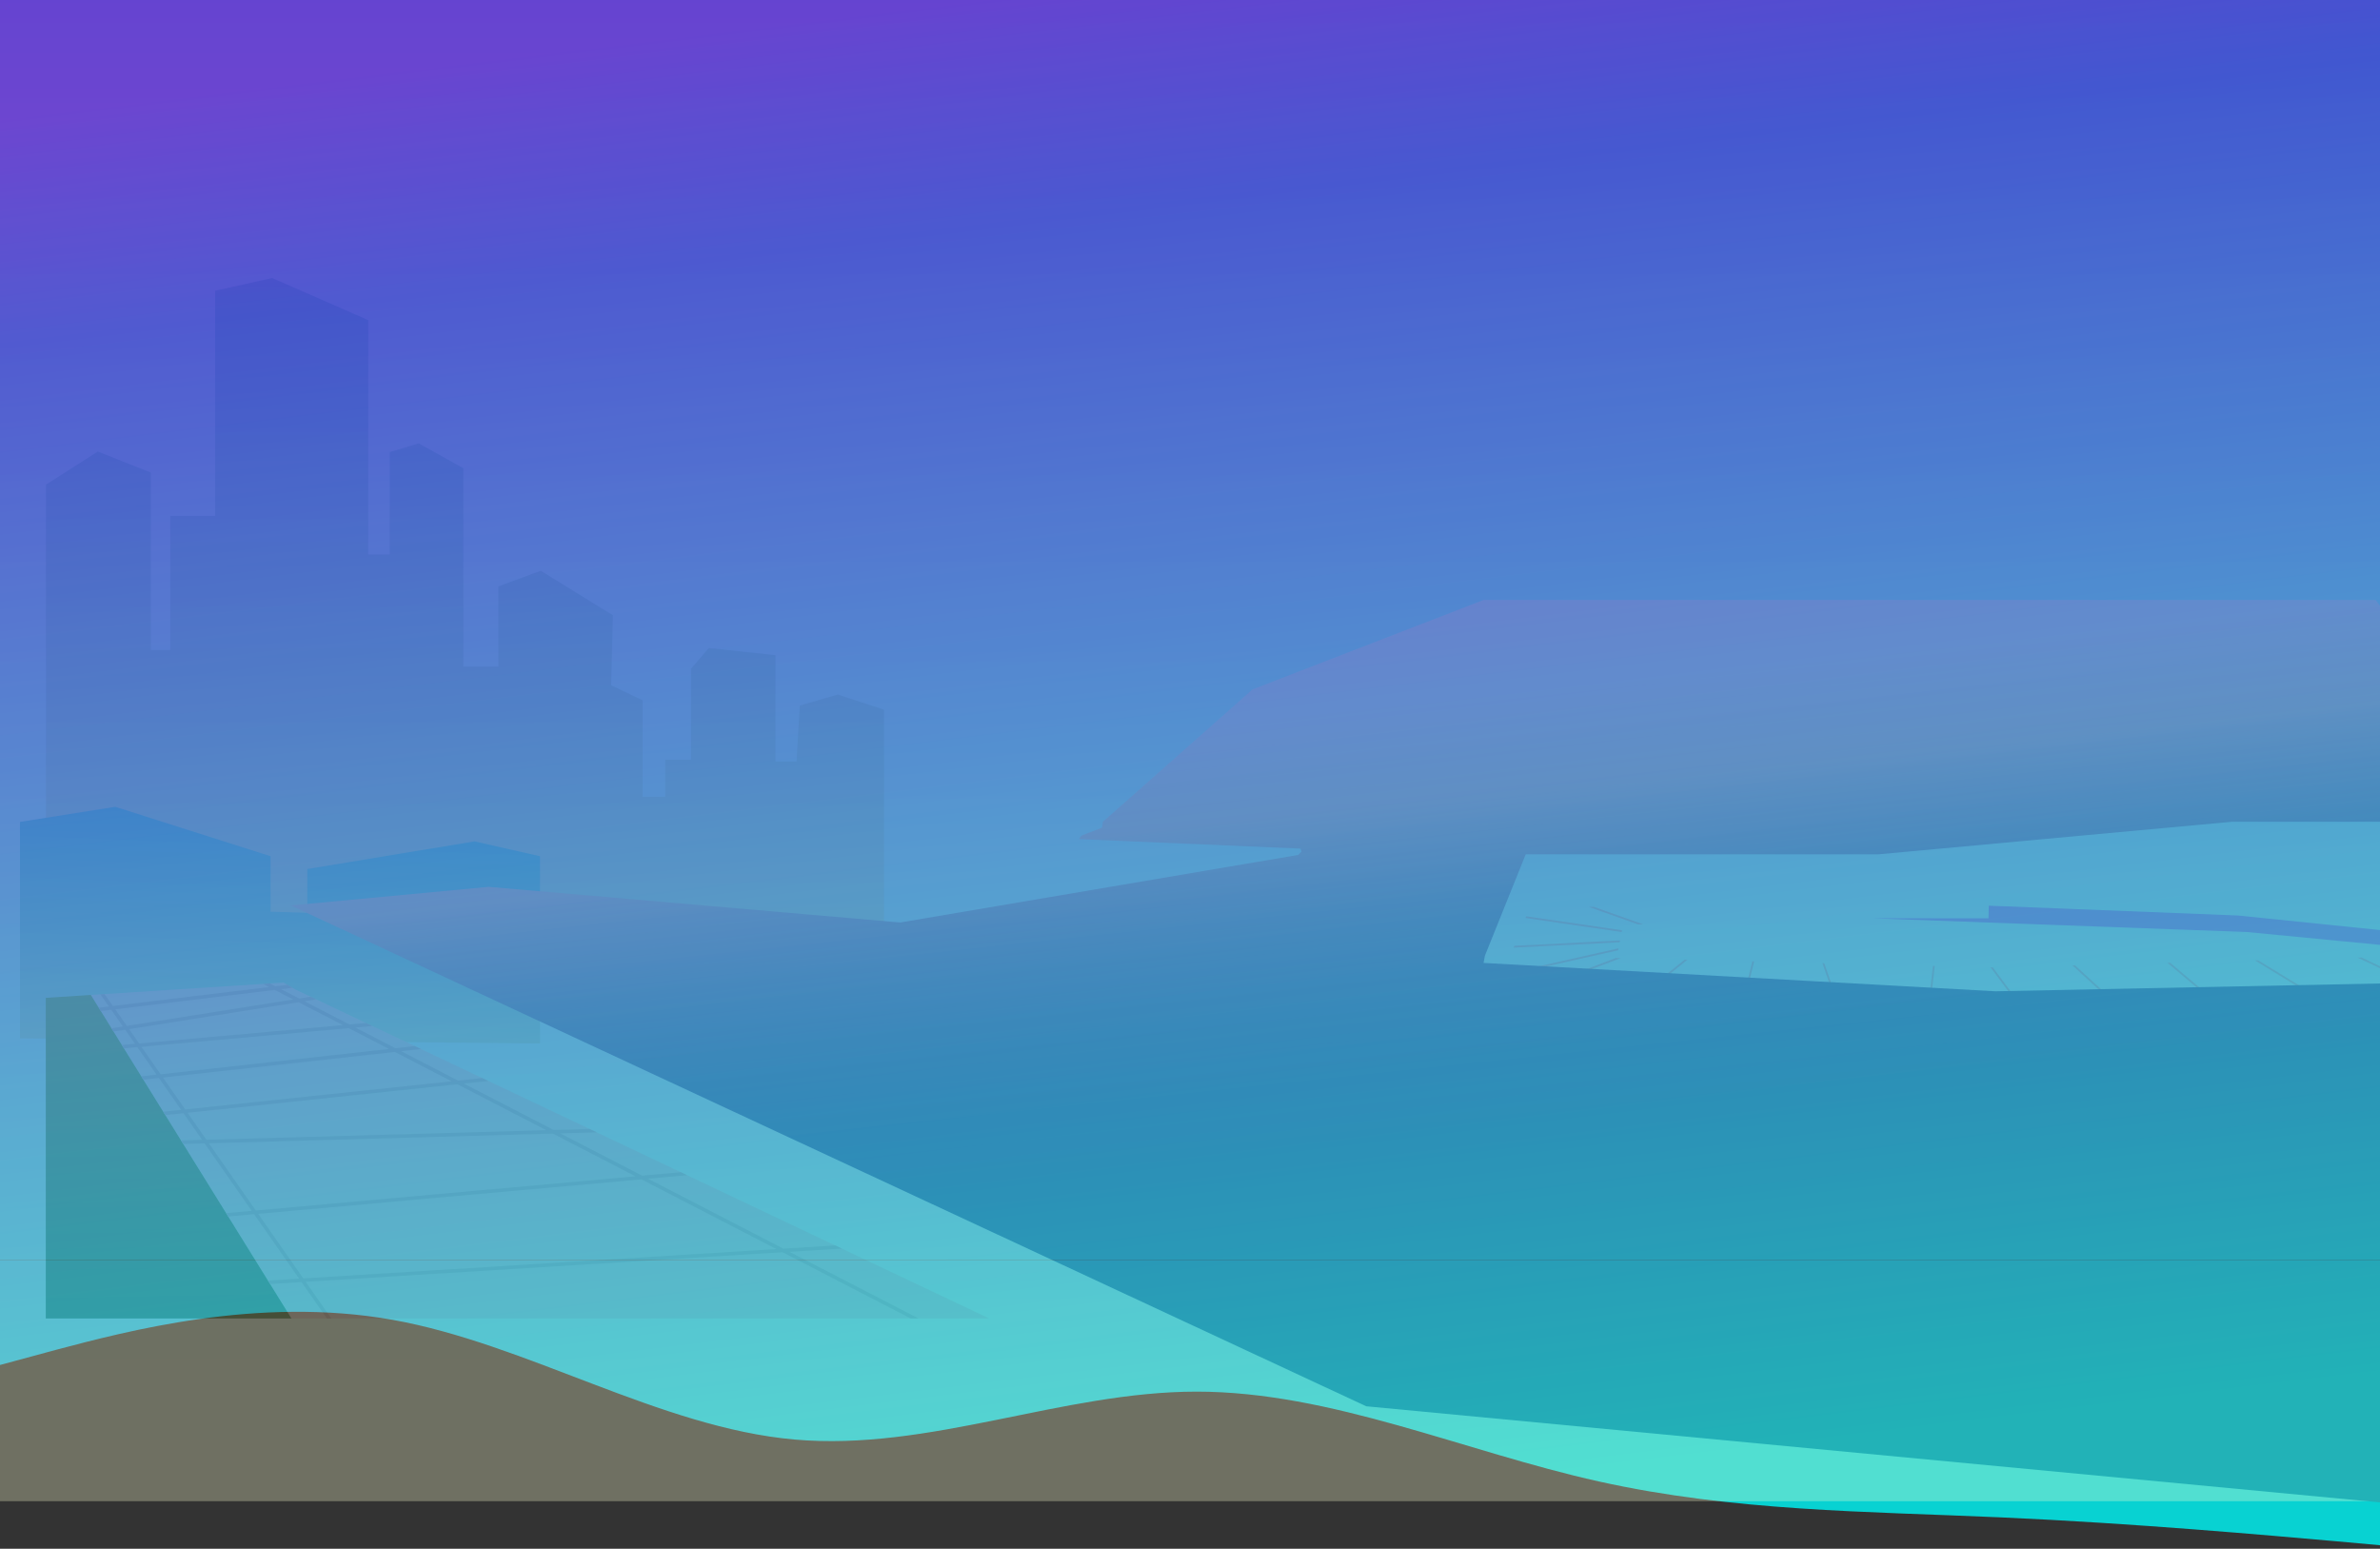 <svg width="1440" height="937" viewBox="0 0 1440 937" fill="none" xmlns="http://www.w3.org/2000/svg">
<rect x="0" y="0" width="1440" height="937" fill="#333333" stroke="none"/>
<path fill-rule="evenodd" clip-rule="evenodd" d="M1454 936.135L1413.85 932.512C1372.48 928.889 1292.18 921.644 1210.67 918.021C1129.15 914.398 1048.85 914.398 967.333 896.284C885.817 878.17 805.517 841.942 724 841.942C642.483 841.942 562.183 878.17 480.667 870.925C399.15 863.679 318.85 812.959 237.333 798.468C155.817 783.977 75.517 805.714 34.15 816.582L-6 827.451V762.24H34.15C75.517 762.24 155.817 762.24 237.333 762.24C318.85 762.24 399.15 762.24 480.667 762.24C562.183 762.24 642.483 762.24 724 762.24C805.517 762.24 885.817 762.24 967.333 762.24C1048.85 762.24 1129.15 762.24 1210.67 762.24C1292.18 762.24 1372.48 762.24 1413.85 762.24H1450.96L1454 936.135Z" fill="url(#paint0_linear_4_7)"/>
<path d="M-6 -2H1450.96V762.24H-6V-2Z" fill="url(#paint1_linear_4_7)"/>
<g style="mix-blend-mode:overlay" opacity="0.3">
<path d="M1544.33 0H-14V908.236H1544.33V0Z" fill="url(#paint2_linear_4_7)"/>
<path d="M59.161 273.171L91.271 285.908V393.273H103.018V312.152H130.179V175.909L164.662 168.194L222.799 193.696V335.485H235.783V273.506L253.337 268.237L280.338 283.273V403.302H301.517V354.787L327.179 345.311L370.833 372.239L369.77 414.597L388.795 423.665V482.049H402.492V459.604H418.081V404.612L428.896 392.021L469.187 396.387V460.696H481.953L483.903 426.868L506.902 420.186L534.864 429.357V470.972V617.769H27.808V293.215L59.161 273.171Z" fill="url(#paint3_linear_4_7)"/>
<path d="M12.087 628.205V497.26L69.758 488.133L163.717 518.031V551.568L185.929 552.267V525.775L287.107 509.036L326.728 518.031V631.291L12.087 628.205Z" fill="url(#paint4_linear_4_7)"/>
<path d="M598.546 797.68H176.351L54.925 601.946L171.606 594.465L178.578 598.584L598.546 797.68Z" fill="#F5DFB8"/>
<path d="M54.925 601.946L176.351 797.68H27.706V603.693L54.925 601.946Z" fill="url(#paint5_linear_4_7)"/>
<path d="M1502.75 636.764V644.566L1209.9 650.519L900.189 633.358L901.018 628.962L1210.81 644.566L1502.75 636.764Z" fill="#505969"/>
<path d="M477.732 757.375L509.391 755.41L505.301 753.474L473.947 755.41L392.143 713.154L415.767 711.029L411.881 709.18L388.518 711.276L338.999 685.701L361.037 685.075L356.685 683.009L334.982 683.62L280.673 655.571L295.491 653.999L291.707 652.208L277.151 653.751L242.741 635.978L254.677 634.654L250.921 632.878L239.247 634.173L215.07 621.684L225.346 620.753L221.46 618.904L211.445 619.807L184.284 605.775L191.387 604.654L187.894 602.995L181.009 604.086L170.092 598.453L176.933 597.623L173.847 595.804L166.642 596.677L163.367 594.989L159.131 595.265L162.785 597.158L68.302 608.613L63.266 601.408L60.719 601.568L65.842 608.904L59.671 609.647L60.937 611.684L67.269 610.913L74.329 621.015L67.414 622.106L68.666 624.115L75.726 622.994L81.65 631.481L73.674 632.194L74.969 634.275L83.091 633.547L94.692 650.156L85.449 651.175L86.73 653.227L96.119 652.194L109.568 671.437L98.724 672.586L100.005 674.653L110.995 673.489L122.261 689.602L109.51 689.966L110.849 692.121L123.76 691.757L152.261 732.542L136.788 733.94L138.083 736.021L153.717 734.609L180.951 773.576L162.115 774.74L163.425 776.851L182.421 775.672L197.792 797.666H200.456L184.968 775.512L473.481 757.622L550.992 797.666H555.752L477.732 757.375ZM69.758 610.636L166.264 598.933L177.399 604.683L76.759 620.665L69.758 610.636ZM78.157 622.645L180.674 606.372L207.428 620.185L84.197 631.291L78.157 622.645ZM85.624 633.358L211.023 622.063L235.346 634.625L97.196 649.923L85.624 633.358ZM98.622 651.946L238.84 636.43L273.206 654.188L112.072 671.204L98.622 651.946ZM113.513 673.256L276.758 656.007L330.498 683.765L124.91 689.544L113.513 673.256ZM126.395 691.698L334.501 685.847L384.472 711.669L154.779 732.339L126.395 691.698ZM183.513 773.43L156.235 734.391L388.096 713.532L469.711 755.686L183.513 773.43Z" fill="#DEC4A0"/>
<path d="M1103.8 582.732L1102.63 582.703L1115.81 620.796L1116.98 620.869L1103.8 582.732Z" fill="#DEC4A0"/>
<path d="M1061.34 581.67L1060.22 581.641L1051.37 617.55L1052.49 617.609L1061.34 581.67Z" fill="#DEC4A0"/>
<path d="M979.707 613.94L1020.96 580.665L1019.27 580.622L978.063 613.868L979.707 613.94Z" fill="#DEC4A0"/>
<path d="M1170.62 584.392L1169.52 584.363L1165.03 623.285L1166.13 623.343L1170.62 584.392Z" fill="#DEC4A0"/>
<path d="M1235.32 624.93L1205.72 585.251L1204.32 585.221L1233.99 624.974L1235.32 624.93Z" fill="#DEC4A0"/>
<path d="M980.188 568.977L916.229 572.223L915.778 573.33L979.969 570.069L980.188 568.977Z" fill="#DEC4A0"/>
<path d="M1255.5 584.042L1253.93 584.086L1296.65 623.3L1298.22 623.256L1255.5 584.042Z" fill="#DEC4A0"/>
<path d="M979.256 573.751L909.271 589.501L908.776 590.724L979.023 574.93L979.256 573.751Z" fill="#DEC4A0"/>
<path d="M961.178 548.657L991.076 559.283L994.205 559.239L964.438 548.657H961.178Z" fill="#DEC4A0"/>
<path d="M923.012 555.396L981.192 563.883L981.396 562.805L923.42 554.348L923.012 555.396Z" fill="#DEC4A0"/>
<path d="M980.566 579.661L978.106 579.603L978.135 579.414L901.629 608.467L901.076 609.836L980.566 579.661Z" fill="#DEC4A0"/>
<path d="M551.85 557.303L550.628 557.245L535.111 584.392L536.304 584.494L551.85 557.303Z" fill="#DEC4A0"/>
<path d="M586.042 579.035L574.368 558.453L573.087 558.395L584.892 579.21L586.042 579.035Z" fill="#DEC4A0"/>
<path d="M646.246 553.387L642.577 553.795L689.739 562.703L692.956 562.194L646.246 553.387Z" fill="#DEC4A0"/>
<path d="M1313.05 582.47L1311.42 582.514L1357.71 621.655L1359.36 621.611L1313.05 582.47Z" fill="#DEC4A0"/>
<path d="M511.69 555.251L509.58 555.135L465.635 578.482L467.63 578.642L511.69 555.251Z" fill="#DEC4A0"/>
<path d="M640.801 570.404L642.898 570.083L611.515 557.347L609.244 557.609L640.801 570.404Z" fill="#DEC4A0"/>
<path d="M682.024 549.298L676.362 549.938L739.185 554.916L743.814 554.188L682.024 549.298Z" fill="#DEC4A0"/>
<path d="M1366.34 581.015L1364.33 581.059L1427.7 619.792L1429.7 619.734L1366.34 581.015Z" fill="#DEC4A0"/>
<path d="M1502.75 615.541V614.333L1428.86 579.297L1426.46 579.37L1502.75 615.541Z" fill="#DEC4A0"/>
<path d="M466.189 552.907L463.627 552.776L411.837 573.897L414.224 574.101L466.189 552.907Z" fill="#DEC4A0"/>
<path d="M346.218 568.307L349.887 568.628L430.104 551.059L425.97 550.84L346.218 568.307Z" fill="#DEC4A0"/>
<path d="M700.99 547.129L781.514 548.249L786.841 547.405V547.23L709.505 546.153L700.99 547.129Z" fill="#DEC4A0"/>
<path d="M1133.42 555.586L1359.43 563.868L1502.75 577.682V569.123L1354.09 553.883L1203.29 547.944L1203.11 555.586H1133.42Z" fill="#C191C7"/>
<path d="M1500.17 593.783L1532.26 917.717L826.648 850.809L176 547.8L295.679 536.549L544.673 558.106L785.501 517.233L787.451 515.195L786.884 513.419L652.78 507.67L654.395 505.515L666.753 500.77L667.321 497.16L757.842 417.096L897.61 363H1226.82H1437.36L1538.91 497.16H1350.52L1136.69 516.854H923.142L898.44 578.179L897.61 582.575L1207.32 599.736L1500.17 593.783Z" fill="url(#paint6_linear_4_7)"/>
</g>
<defs>
<linearGradient id="paint0_linear_4_7" x1="409.695" y1="22.134" x2="521.791" y2="946.881" gradientUnits="userSpaceOnUse">
<stop stop-color="#7906D2"/>
<stop offset="0.146" stop-color="#4020D2"/>
<stop offset="1" stop-color="#08D2D2"/>
</linearGradient>
<linearGradient id="paint1_linear_4_7" x1="409.695" y1="22.134" x2="521.791" y2="946.881" gradientUnits="userSpaceOnUse">
<stop stop-color="#7906D2"/>
<stop offset="0.146" stop-color="#4020D2"/>
<stop offset="1" stop-color="#08D2D2"/>
</linearGradient>
<linearGradient id="paint2_linear_4_7" x1="765.172" y1="-16.375" x2="765.172" y2="896.637" gradientUnits="userSpaceOnUse">
<stop stop-color="#32D7CD"/>
<stop offset="0.008" stop-color="#34D7CD"/>
<stop offset="0.208" stop-color="#70E3CE"/>
<stop offset="0.4" stop-color="#A2EDCE"/>
<stop offset="0.581" stop-color="#C8F5CE"/>
<stop offset="0.746" stop-color="#E4FACF"/>
<stop offset="0.891" stop-color="#F5FECF"/>
<stop offset="1" stop-color="#FBFFCF"/>
</linearGradient>
<linearGradient id="paint3_linear_4_7" x1="281.337" y1="161.949" x2="281.337" y2="606.04" gradientUnits="userSpaceOnUse">
<stop stop-color="#48D1BA"/>
<stop offset="0.204" stop-color="#64D5B7"/>
<stop offset="0.64" stop-color="#AAE0AE"/>
<stop offset="1" stop-color="#E9EAA7"/>
</linearGradient>
<linearGradient id="paint4_linear_4_7" x1="174.241" y1="439.113" x2="166.065" y2="650.949" gradientUnits="userSpaceOnUse">
<stop stop-color="#48D1BA"/>
<stop offset="0.204" stop-color="#64D5B7"/>
<stop offset="0.64" stop-color="#AAE0AE"/>
<stop offset="1" stop-color="#E9EAA7"/>
</linearGradient>
<linearGradient id="paint5_linear_4_7" x1="96.86" y1="499.115" x2="104.293" y2="928.733" gradientUnits="userSpaceOnUse">
<stop offset="0.101" stop-color="#BBC63F"/>
<stop offset="0.265" stop-color="#A3B540"/>
<stop offset="0.589" stop-color="#7B9743"/>
<stop offset="0.846" stop-color="#618444"/>
<stop offset="1" stop-color="#587D45"/>
</linearGradient>
<linearGradient id="paint6_linear_4_7" x1="820.96" y1="409.091" x2="851.063" y2="693.396" gradientUnits="userSpaceOnUse">
<stop offset="0.055" stop-color="#E8E2C3"/>
<stop offset="0.262" stop-color="#E8CFA5"/>
<stop offset="0.279" stop-color="#E8CDA2"/>
<stop offset="0.374" stop-color="#C7B599"/>
<stop offset="0.503" stop-color="#A2998E"/>
<stop offset="0.632" stop-color="#848385"/>
<stop offset="0.759" stop-color="#6F747F"/>
<stop offset="0.883" stop-color="#626A7B"/>
<stop offset="1" stop-color="#5E677A"/>
</linearGradient>
</defs>
</svg>

